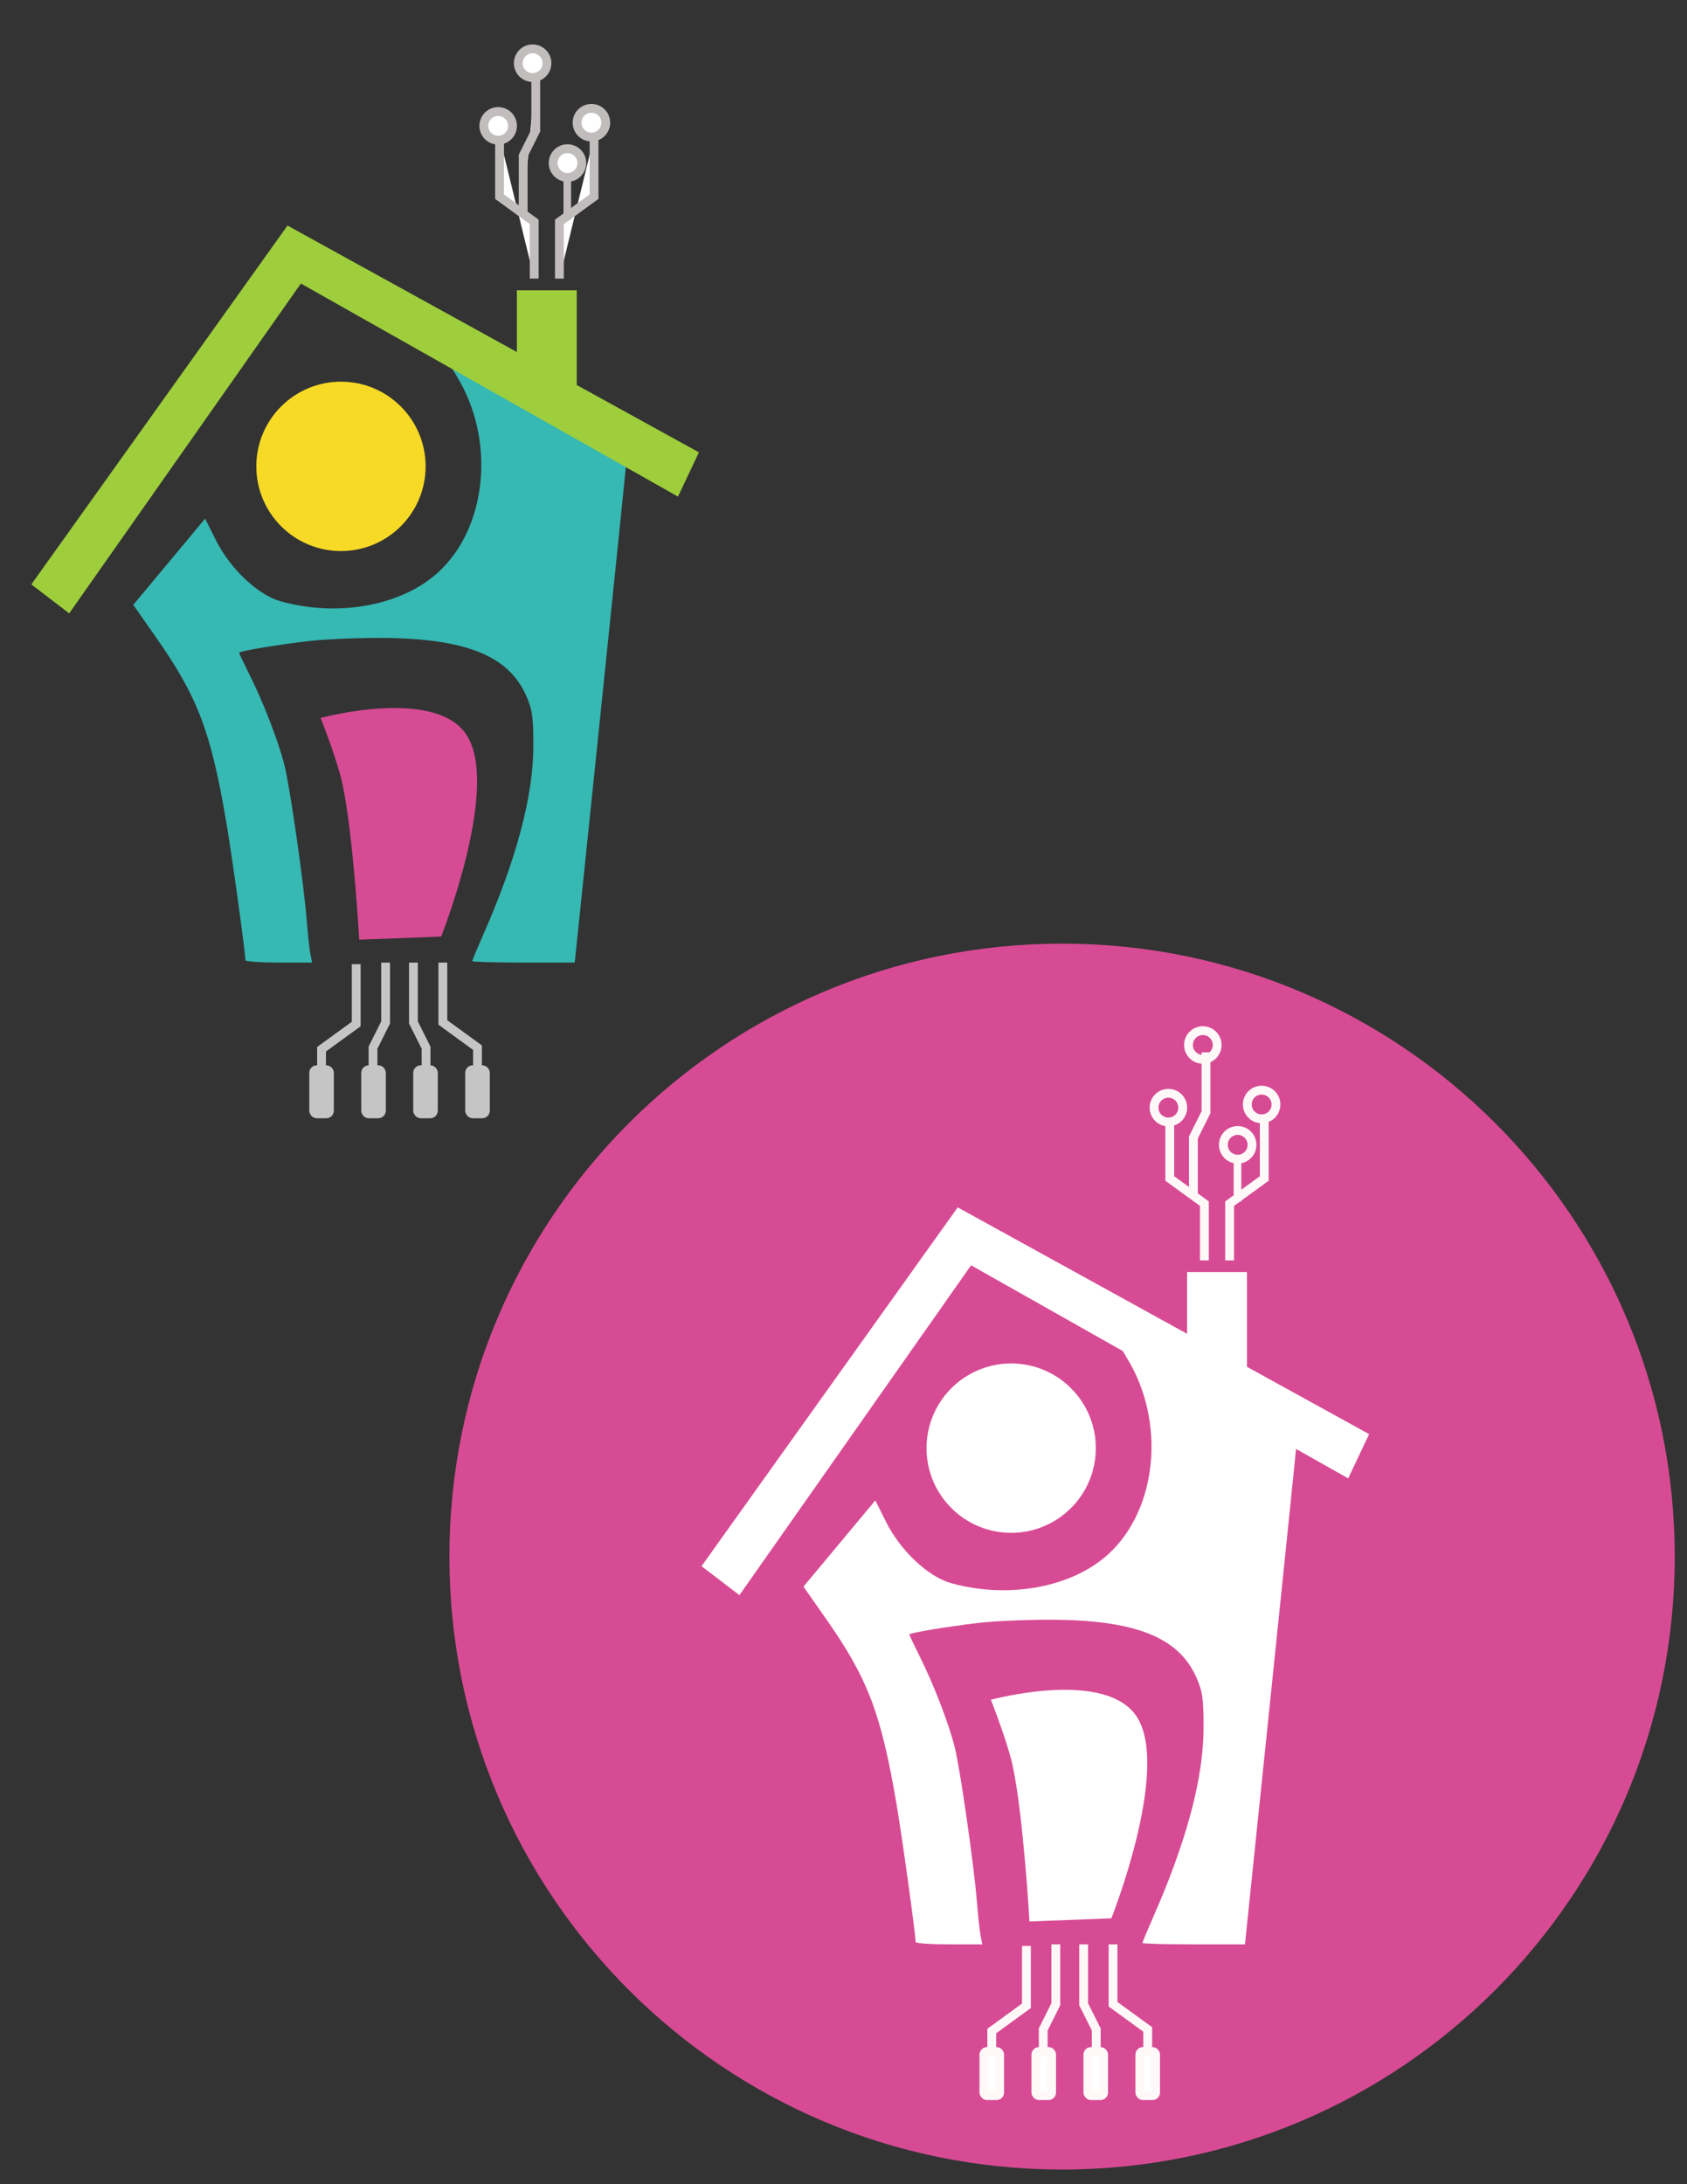 <?xml version="1.0" encoding="UTF-8" standalone="no"?>
<!-- Created with Inkscape (http://www.inkscape.org/) -->

<svg
   xmlns:dc="http://purl.org/dc/elements/1.1/"
   xmlns:cc="http://creativecommons.org/ns#"
   xmlns:rdf="http://www.w3.org/1999/02/22-rdf-syntax-ns#"
   xmlns:svg="http://www.w3.org/2000/svg"
   xmlns="http://www.w3.org/2000/svg"
   xmlns:sodipodi="http://sodipodi.sourceforge.net/DTD/sodipodi-0.dtd"
   xmlns:inkscape="http://www.inkscape.org/namespaces/inkscape"
   width="765"
   height="990"
   id="svg2"
   version="1.1"
   inkscape:version="0.48.4 r9939"
   sodipodi:docname="pretty-dece-house-logo.svg">
  <rect width="100%" height="100%" fill="#333333" stroke="none"/>
  <defs
     id="defs4" />
  <sodipodi:namedview
     id="base"
     pagecolor="#ffffff"
     bordercolor="#666666"
     borderopacity="1.0"
     inkscape:pageopacity="0.0"
     inkscape:pageshadow="2"
     inkscape:zoom="0.49497475"
     inkscape:cx="-349.63703"
     inkscape:cy="404.92083"
     inkscape:document-units="px"
     inkscape:current-layer="layer1"
     showgrid="false"
     inkscape:object-paths="false"
     inkscape:snap-intersection-paths="true"
     inkscape:snap-nodes="false"
     inkscape:window-width="1920"
     inkscape:window-height="1017"
     inkscape:window-x="-8"
     inkscape:window-y="-8"
     inkscape:window-maximized="1" />
  <g
     inkscape:label="Layer 1"
     inkscape:groupmode="layer"
     id="layer1"
     transform="translate(0,-62.362)">
    <g
       id="g4293"
       inkscape:export-filename="C:\Users\Jenny\git\madjenjen.github.io\images\Colorful_Logo.png"
       inkscape:export-xdpi="90"
       inkscape:export-ydpi="90"
       transform="translate(10.102,14.142)">
      <path
         sodipodi:nodetypes="csccccc"
         inkscape:connector-curvature="0"
         id="path2985"
         d="m 33.4,304.047 c 0,0 35.842,40.956 46.467,68.69 12.591,32.867 20.203,113.137 20.203,113.137 l 151.523,0 24.244,-232.335 -149.744,-79.456 z"
         style="fill:none;stroke:none" />
      <path
         transform="translate(-148.428,-87.942)"
         d="m 331.33,347.543 c 0,21.2 -17.186,38.386 -38.386,38.386 -21.2,0 -38.386,-17.186 -38.386,-38.386 0,-21.2 17.186,-38.386 38.386,-38.386 21.2,0 38.386,17.186 38.386,38.386 z"
         sodipodi:ry="38.385799"
         sodipodi:rx="38.385799"
         sodipodi:cy="347.54297"
         sodipodi:cx="292.94424"
         id="path2989"
         style="color:#000000;fill:#f7da26;fill-opacity:1;stroke:none;stroke-width:1;marker:none;visibility:visible;display:inline;overflow:visible;enable-background:accumulate"
         sodipodi:type="arc" />
      <path
         sodipodi:nodetypes="caccac"
         inkscape:connector-curvature="0"
         id="path3761"
         d="m 100.07,344.453 c 0,0 14.049,27.606 18.183,42.426 9.134,32.75 14.142,101.015 14.142,101.015 l 68.69,-2.02 c 0,0 48.733,-94.519 22.223,-129.3 -25.022,-32.829 -123.239,-12.122 -123.239,-12.122 z"
         style="fill:none;stroke:none" />
      <path
         sodipodi:nodetypes="caccac"
         inkscape:connector-curvature="0"
         id="path3761-1"
         d="m 135.325,373.647 c 0,0 7.597,19.34 9.832,29.722 4.939,22.944 7.647,70.767 7.647,70.767 L 189.948,472.721 c 0,0 26.352,-66.216 12.017,-90.582 -13.531,-22.999 -66.641,-8.492 -66.641,-8.492 z"
         style="fill:#d74b94;fill-opacity:1;stroke:none" />
      <path
         sodipodi:nodetypes="cccssccc"
         inkscape:connector-curvature="0"
         id="path3781"
         d="m 32.857,303.791 15.714,18.571 35,-42.143 c 0,0 9.988,34.947 37.393,40.545 27.405,5.598 68.652,3.537 83.321,-41.259 13.806,-42.16 -18.969,-74.537 -20.331,-75.185 -40.728,-21.442 -57.526,-31.244 -57.526,-31.244 z"
         style="fill:none;stroke:none" />
      <path
         inkscape:connector-curvature="0"
         id="path3783"
         d="m 101.184,483.439 c -0.005,-3.404 -5.985,-46.663 -8.541,-61.786 -7.029,-41.593 -13,-57.412 -31.811,-84.286 l -10.5,-15 16.288,-19.541 16.288,-19.541 4.894,9.782 c 6.525,13.042 19.097,24.86 29.511,27.741 26.186,7.244 54.939,1.884 71.429,-13.316 22.207,-20.47 25.895,-60.092 8.26,-88.751 -2.399,-3.899 -3.984,-7.088 -3.523,-7.088 0.736,0 11.257,5.62 68.064,36.354 6.875,3.72 12.523,7.187 12.552,7.705 0.029,0.518 -5.262,52.21 -11.758,114.87 l -11.81,113.929 -23.242,0 c -12.783,0 -23.242,-0.29 -23.242,-0.645 0,-0.355 2.291,-5.856 5.092,-12.225 14.958,-34.021 22.553,-62.563 22.614,-84.987 0.037,-13.438 -0.441,-16.802 -3.298,-23.225 -8.15,-18.322 -28.011,-26.061 -66.886,-26.061 -10.857,0 -25.188,0.648 -31.846,1.441 -14.725,1.753 -31.391,4.541 -31.391,5.252 0,0.287 2.16,4.844 4.799,10.128 6.329,12.669 13.157,30.397 15.806,41.036 2.497,10.031 8.733,53.504 10.041,70 0.498,6.286 1.251,13.196 1.672,15.357 l 0.766,3.929 -15.114,0 c -8.312,0 -15.114,-0.482 -15.115,-1.071 z"
         style="color:#000000;fill:#36b8b3;fill-opacity:1;fill-rule:nonzero;stroke:none;stroke-width:1.429;marker:none;visibility:visible;display:inline;overflow:visible;enable-background:accumulate" />
      <g
         transform="translate(-134.286,-120)"
         id="g4005">
        <path
           style="fill:none;stroke:#c5c5c5;stroke-width:4;stroke-linecap:butt;stroke-linejoin:miter;stroke-miterlimit:4;stroke-opacity:1;stroke-dasharray:none"
           d="m 285.714,542.857 0,27.143 L 270,581.429 l 0,25.714"
           id="path3789"
           inkscape:connector-curvature="0"
           transform="translate(0,62.362)" />
        <path
           style="fill:none;stroke:#c5c5c5;stroke-width:4;stroke-linecap:butt;stroke-linejoin:miter;stroke-miterlimit:4;stroke-opacity:1;stroke-dasharray:none"
           d="m 325,604.505 0,27.143 15.714,11.429 0,25.714"
           id="path3789-7"
           inkscape:connector-curvature="0" />
        <path
           style="fill:none;stroke:#c5c5c5;stroke-width:4;stroke-linecap:butt;stroke-linejoin:miter;stroke-miterlimit:4;stroke-opacity:1;stroke-dasharray:none"
           d="m 311.667,604.505 0,27.143 5.714,11.429 0,25.714"
           id="path3789-7-4"
           inkscape:connector-curvature="0"
           sodipodi:nodetypes="cccc" />
        <path
           style="fill:none;stroke:#c5c5c5;stroke-width:4;stroke-linecap:butt;stroke-linejoin:miter;stroke-miterlimit:4;stroke-opacity:1;stroke-dasharray:none"
           d="m 299.048,604.505 0,27.143 -5.714,11.429 0,25.714"
           id="path3789-7-4-0"
           inkscape:connector-curvature="0"
           sodipodi:nodetypes="cccc" />
        <rect
           style="color:#000000;fill:#c5c5c5;fill-opacity:1;fill-rule:nonzero;stroke:#c5c5c5;stroke-width:4;stroke-opacity:1;marker:none;visibility:visible;display:inline;overflow:visible;enable-background:accumulate"
           id="rect3845"
           width="7.143"
           height="20"
           x="266.429"
           y="653.076"
           ry="1.414" />
        <rect
           style="color:#000000;fill:#c5c5c5;fill-opacity:1;fill-rule:nonzero;stroke:#c5c5c5;stroke-width:4;stroke-opacity:1;marker:none;visibility:visible;display:inline;overflow:visible;enable-background:accumulate"
           id="rect3845-9"
           width="7.143"
           height="20"
           x="290"
           y="653.076"
           ry="1.414" />
        <rect
           style="color:#000000;fill:#c5c5c5;fill-opacity:1;fill-rule:nonzero;stroke:#c5c5c5;stroke-width:4;stroke-opacity:1;marker:none;visibility:visible;display:inline;overflow:visible;enable-background:accumulate"
           id="rect3845-4"
           width="7.143"
           height="20"
           x="313.571"
           y="653.076"
           ry="1.414" />
        <rect
           style="color:#000000;fill:#c5c5c5;fill-opacity:1;fill-rule:nonzero;stroke:#c5c5c5;stroke-width:4;stroke-opacity:1;marker:none;visibility:visible;display:inline;overflow:visible;enable-background:accumulate"
           id="rect3845-8"
           width="7.143"
           height="20"
           x="337.143"
           y="653.076"
           ry="1.414" />
      </g>
      <g
         style="fill:#9ece3c;fill-opacity:1"
         transform="translate(-134.286,-120)"
         id="g4025">
        <path
           style="fill:#9ece3c;fill-opacity:1;stroke:none"
           d="M 260.619,296.727 155.563,446.23 138.391,433.098 254.558,270.464 l 186.561,102.79 -9.489,20.056 z"
           id="path2987"
           inkscape:connector-curvature="0"
           sodipodi:nodetypes="ccccccc" />
        <path
           style="fill:#9ece3c;fill-opacity:1;stroke:none"
           d="m 358.571,336.934 0,-37.143 27.143,0 0,54.286 z"
           id="path3879"
           inkscape:connector-curvature="0" />
      </g>
      <g
         transform="translate(-134.286,-120)"
         style="fill:#ffffff;fill-opacity:1;stroke:#c1bdbd;stroke-opacity:1"
         id="g4015">
        <path
           style="fill:#ffffff;fill-opacity:1;stroke:#c1bdbd;stroke-width:4;stroke-linecap:butt;stroke-linejoin:miter;stroke-miterlimit:4;stroke-opacity:1;stroke-dasharray:none"
           d="m 393.571,230.219 0,27.143 -15.714,11.429 0,25.714"
           id="path3789-8"
           inkscape:connector-curvature="0" />
        <path
           style="fill:#ffffff;fill-opacity:1;stroke:#c1bdbd;stroke-width:4;stroke-linecap:butt;stroke-linejoin:miter;stroke-miterlimit:4;stroke-opacity:1;stroke-dasharray:none"
           d="m 350.714,230.219 0,27.143 15.714,11.429 0,25.714"
           id="path3789-7-2"
           inkscape:connector-curvature="0" />
        <path
           style="fill:#ffffff;fill-opacity:1;stroke:#c1bdbd;stroke-width:4;stroke-linecap:butt;stroke-linejoin:miter;stroke-miterlimit:4;stroke-opacity:1;stroke-dasharray:none"
           d="m 367.143,200.219 0,27.143 -5.714,11.429 0,25.714"
           id="path3789-7-4-0-4"
           inkscape:connector-curvature="0"
           sodipodi:nodetypes="cccc" />
        <path
           style="fill:#ffffff;fill-opacity:1;stroke:#c1bdbd;stroke-width:3.453;stroke-linecap:butt;stroke-linejoin:miter;stroke-miterlimit:4;stroke-opacity:1;stroke-dasharray:none"
           d="m 381.429,248.714 0,19.158"
           id="path3789-7-4-0-4-5"
           inkscape:connector-curvature="0"
           sodipodi:nodetypes="cc" />
        <path
           sodipodi:type="arc"
           style="color:#000000;fill:#ffffff;fill-opacity:1;stroke:#c1bdbd;stroke-width:6.593;stroke-miterlimit:4;stroke-opacity:1;stroke-dasharray:none;marker:none;visibility:visible;display:inline;overflow:visible;enable-background:accumulate"
           id="path3971"
           sodipodi:cx="349.28571"
           sodipodi:cy="159.28572"
           sodipodi:rx="10.714286"
           sodipodi:ry="10.714286"
           d="m 360,159.286 c 0,5.917 -4.797,10.714 -10.714,10.714 -5.917,0 -10.714,-4.797 -10.714,-10.714 0,-5.917 4.797,-10.714 10.714,-10.714 5.917,0 10.714,4.797 10.714,10.714 z"
           transform="matrix(0.607,0,0,0.607,138.074,128.574)" />
        <path
           sodipodi:type="arc"
           style="color:#000000;fill:#ffffff;fill-opacity:1;stroke:#c1bdbd;stroke-width:6.593;stroke-miterlimit:4;stroke-opacity:1;stroke-dasharray:none;marker:none;visibility:visible;display:inline;overflow:visible;enable-background:accumulate"
           id="path3971-1"
           sodipodi:cx="349.28571"
           sodipodi:cy="159.28572"
           sodipodi:rx="10.714286"
           sodipodi:ry="10.714286"
           d="m 360,159.286 c 0,5.917 -4.797,10.714 -10.714,10.714 -5.917,0 -10.714,-4.797 -10.714,-10.714 0,-5.917 4.797,-10.714 10.714,-10.714 5.917,0 10.714,4.797 10.714,10.714 z"
           transform="matrix(0.607,0,0,0.607,153.696,100.182)" />
        <path
           sodipodi:type="arc"
           style="color:#000000;fill:#ffffff;fill-opacity:1;stroke:#c1bdbd;stroke-width:6.593;stroke-miterlimit:4;stroke-opacity:1;stroke-dasharray:none;marker:none;visibility:visible;display:inline;overflow:visible;enable-background:accumulate"
           id="path3971-7"
           sodipodi:cx="349.28571"
           sodipodi:cy="159.28572"
           sodipodi:rx="10.714286"
           sodipodi:ry="10.714286"
           d="m 360,159.286 c 0,5.917 -4.797,10.714 -10.714,10.714 -5.917,0 -10.714,-4.797 -10.714,-10.714 0,-5.917 4.797,-10.714 10.714,-10.714 5.917,0 10.714,4.797 10.714,10.714 z"
           transform="matrix(0.607,0,0,0.607,169.502,145.431)" />
        <path
           sodipodi:type="arc"
           style="color:#000000;fill:#ffffff;fill-opacity:1;stroke:#c1bdbd;stroke-width:6.593;stroke-miterlimit:4;stroke-opacity:1;stroke-dasharray:none;marker:none;visibility:visible;display:inline;overflow:visible;enable-background:accumulate"
           id="path3971-11"
           sodipodi:cx="349.28571"
           sodipodi:cy="159.28572"
           sodipodi:rx="10.714286"
           sodipodi:ry="10.714286"
           d="m 360,159.286 c 0,5.917 -4.797,10.714 -10.714,10.714 -5.917,0 -10.714,-4.797 -10.714,-10.714 0,-5.917 4.797,-10.714 10.714,-10.714 5.917,0 10.714,4.797 10.714,10.714 z"
           transform="matrix(0.607,0,0,0.607,180.36,127.145)" />
      </g>
    </g>
    <g
       id="g4378"
       inkscape:export-filename="C:\Users\Jenny\git\madjenjen.github.io\images\Pink_Logo.png"
       inkscape:export-xdpi="90"
       inkscape:export-ydpi="90"
       transform="translate(54.548,38.386)">
      <path
         transform="matrix(0.886,0,0,0.886,123.929,411.182)"
         d="m 655.714,359.286 c 0,173.181 -140.391,313.571 -313.571,313.571 -173.181,0 -313.571,-140.391 -313.571,-313.571 0,-173.181 140.391,-313.571 313.571,-313.571 173.181,0 313.571,140.391 313.571,313.571 z"
         sodipodi:ry="313.57144"
         sodipodi:rx="313.57144"
         sodipodi:cy="359.28571"
         sodipodi:cx="342.14285"
         id="path4029-5"
         style="color:#000000;fill:#d74b94;fill-opacity:1;fill-rule:nonzero;stroke:none;stroke-width:4;marker:none;visibility:visible;display:inline;overflow:visible;enable-background:accumulate"
         sodipodi:type="arc" />
      <path
         sodipodi:nodetypes="csccccc"
         inkscape:connector-curvature="0"
         id="path2985-2"
         d="m 292.871,724.804 c 0,0 35.842,40.956 46.467,68.69 12.591,32.867 20.203,113.137 20.203,113.137 l 151.523,0 24.244,-232.335 -149.744,-79.456 z"
         style="fill:none;stroke:none" />
      <path
         transform="translate(111.044,332.814)"
         d="m 331.33,347.543 c 0,21.2 -17.186,38.386 -38.386,38.386 -21.2,0 -38.386,-17.186 -38.386,-38.386 0,-21.2 17.186,-38.386 38.386,-38.386 21.2,0 38.386,17.186 38.386,38.386 z"
         sodipodi:ry="38.385799"
         sodipodi:rx="38.385799"
         sodipodi:cy="347.54297"
         sodipodi:cx="292.94424"
         id="path2989-7"
         style="color:#000000;fill:#ffffff;fill-opacity:1;stroke:none;stroke-width:1;marker:none;visibility:visible;display:inline;overflow:visible;enable-background:accumulate"
         sodipodi:type="arc" />
      <path
         sodipodi:nodetypes="caccac"
         inkscape:connector-curvature="0"
         id="path3761-6"
         d="m 359.541,765.21 c 0,0 14.049,27.606 18.183,42.426 9.134,32.75 14.142,101.015 14.142,101.015 l 68.69,-2.02 c 0,0 48.733,-94.519 22.223,-129.3 -25.022,-32.829 -123.239,-12.122 -123.239,-12.122 z"
         style="fill:none;stroke:none" />
      <path
         sodipodi:nodetypes="caccac"
         inkscape:connector-curvature="0"
         id="path3761-1-1"
         d="m 394.796,794.403 c 0,0 7.597,19.34 9.832,29.722 4.939,22.943 7.647,70.767 7.647,70.767 l 37.144,-1.415 c 0,0 26.352,-66.216 12.017,-90.582 -13.531,-22.999 -66.641,-8.492 -66.641,-8.492 z"
         style="fill:#ffffff;fill-opacity:1;stroke:none" />
      <path
         sodipodi:nodetypes="cccssccc"
         inkscape:connector-curvature="0"
         id="path3781-4"
         d="m 292.329,724.547 15.714,18.571 35,-42.143 c 0,0 9.988,34.947 37.393,40.545 27.405,5.598 68.652,3.537 83.321,-41.259 13.806,-42.16 -18.969,-74.537 -20.331,-75.185 -40.728,-21.442 -57.526,-31.244 -57.526,-31.244 z"
         style="fill:none;stroke:none" />
      <path
         inkscape:connector-curvature="0"
         id="path3783-2"
         d="m 360.656,904.195 c -0.005,-3.404 -5.985,-46.663 -8.541,-61.786 -7.029,-41.593 -13,-57.412 -31.811,-84.286 l -10.5,-15 16.288,-19.541 16.288,-19.541 4.894,9.782 c 6.525,13.042 19.097,24.86 29.511,27.741 26.186,7.244 54.939,1.884 71.429,-13.316 22.207,-20.47 25.895,-60.092 8.26,-88.751 -2.399,-3.899 -3.984,-7.088 -3.523,-7.088 0.736,0 11.257,5.62 68.064,36.354 6.875,3.72 12.523,7.187 12.552,7.705 0.029,0.518 -5.262,52.21 -11.758,114.87 l -11.81,113.929 -23.242,0 c -12.783,0 -23.242,-0.29 -23.242,-0.645 0,-0.355 2.291,-5.856 5.092,-12.225 14.958,-34.021 22.553,-62.563 22.614,-84.987 0.037,-13.438 -0.441,-16.802 -3.298,-23.225 -8.15,-18.322 -28.011,-26.061 -66.886,-26.061 -10.857,0 -25.188,0.648 -31.846,1.441 -14.725,1.753 -31.391,4.541 -31.391,5.252 0,0.287 2.16,4.844 4.799,10.128 6.329,12.669 13.157,30.397 15.806,41.036 2.497,10.031 8.733,53.504 10.041,70 0.498,6.286 1.251,13.196 1.672,15.357 l 0.766,3.929 -15.114,0 c -8.312,0 -15.114,-0.482 -15.115,-1.071 z"
         style="color:#000000;fill:#ffffff;fill-opacity:1;fill-rule:nonzero;stroke:none;stroke-width:1.429;marker:none;visibility:visible;display:inline;overflow:visible;enable-background:accumulate" />
      <path
         inkscape:connector-curvature="0"
         id="path3789-2"
         d="m 410.9,905.976 0,27.143 -15.714,11.429 0,25.714"
         style="fill:none;stroke:#fff8f8;stroke-width:4;stroke-linecap:butt;stroke-linejoin:miter;stroke-miterlimit:4;stroke-opacity:1;stroke-dasharray:none" />
      <path
         inkscape:connector-curvature="0"
         id="path3789-7-21"
         d="m 450.186,905.261 0,27.143 15.714,11.429 0,25.714"
         style="fill:none;stroke:#fff8f8;stroke-width:4;stroke-linecap:butt;stroke-linejoin:miter;stroke-miterlimit:4;stroke-opacity:1;stroke-dasharray:none" />
      <path
         sodipodi:nodetypes="cccc"
         inkscape:connector-curvature="0"
         id="path3789-7-4-6"
         d="m 436.852,905.261 0,27.143 5.714,11.429 0,25.714"
         style="fill:none;stroke:#fff8f8;stroke-width:4;stroke-linecap:butt;stroke-linejoin:miter;stroke-miterlimit:4;stroke-opacity:1;stroke-dasharray:none" />
      <path
         sodipodi:nodetypes="cccc"
         inkscape:connector-curvature="0"
         id="path3789-7-4-0-8"
         d="m 424.233,905.261 0,27.143 -5.714,11.429 0,25.714"
         style="fill:none;stroke:#fff8f8;stroke-width:4;stroke-linecap:butt;stroke-linejoin:miter;stroke-miterlimit:4;stroke-opacity:1;stroke-dasharray:none" />
      <rect
         ry="1.414"
         y="953.833"
         x="391.614"
         height="20"
         width="7.143"
         id="rect3845-5"
         style="color:#000000;fill:#ffffff;fill-opacity:1;fill-rule:nonzero;stroke:#fff8f8;stroke-width:4;stroke-opacity:1;marker:none;visibility:visible;display:inline;overflow:visible;enable-background:accumulate" />
      <rect
         ry="1.414"
         y="953.833"
         x="415.186"
         height="20"
         width="7.143"
         id="rect3845-9-7"
         style="color:#000000;fill:#ffffff;fill-opacity:1;fill-rule:nonzero;stroke:#fff8f8;stroke-width:4;stroke-opacity:1;marker:none;visibility:visible;display:inline;overflow:visible;enable-background:accumulate" />
      <rect
         ry="1.414"
         y="953.833"
         x="438.757"
         height="20"
         width="7.143"
         id="rect3845-4-6"
         style="color:#000000;fill:#ffffff;fill-opacity:1;fill-rule:nonzero;stroke:#fff8f8;stroke-width:4;stroke-opacity:1;marker:none;visibility:visible;display:inline;overflow:visible;enable-background:accumulate" />
      <rect
         ry="1.414"
         y="953.833"
         x="462.328"
         height="20"
         width="7.143"
         id="rect3845-8-1"
         style="color:#000000;fill:#ffffff;fill-opacity:1;fill-rule:nonzero;stroke:#fff8f8;stroke-width:4;stroke-opacity:1;marker:none;visibility:visible;display:inline;overflow:visible;enable-background:accumulate" />
      <g
         style="fill:#ffffff;fill-opacity:1"
         id="g4025-8"
         transform="translate(125.186,300.756)">
        <path
           style="fill:#ffffff;fill-opacity:1;stroke:none"
           d="M 260.619,296.727 155.563,446.23 138.391,433.098 254.558,270.464 l 186.561,102.79 -9.489,20.056 z"
           id="path2987-9"
           inkscape:connector-curvature="0"
           sodipodi:nodetypes="ccccccc" />
        <path
           style="fill:#ffffff;fill-opacity:1;stroke:none"
           d="m 358.571,336.934 0,-37.143 27.143,0 0,54.286 z"
           id="path3879-2"
           inkscape:connector-curvature="0" />
      </g>
      <g
         style="stroke:#fff8f8;stroke-opacity:1"
         id="g4015-7"
         transform="translate(125.186,300.756)">
        <path
           style="fill:none;stroke:#fff8f8;stroke-width:4;stroke-linecap:butt;stroke-linejoin:miter;stroke-miterlimit:4;stroke-opacity:1;stroke-dasharray:none"
           d="m 393.571,230.219 0,27.143 -15.714,11.429 0,25.714"
           id="path3789-8-9"
           inkscape:connector-curvature="0" />
        <path
           style="fill:none;stroke:#fff8f8;stroke-width:4;stroke-linecap:butt;stroke-linejoin:miter;stroke-miterlimit:4;stroke-opacity:1;stroke-dasharray:none"
           d="m 350.714,230.219 0,27.143 15.714,11.429 0,25.714"
           id="path3789-7-2-5"
           inkscape:connector-curvature="0" />
        <path
           style="fill:none;stroke:#fff8f8;stroke-width:4;stroke-linecap:butt;stroke-linejoin:miter;stroke-miterlimit:4;stroke-opacity:1;stroke-dasharray:none"
           d="m 367.143,200.219 0,27.143 -5.714,11.429 0,25.714"
           id="path3789-7-4-0-4-4"
           inkscape:connector-curvature="0"
           sodipodi:nodetypes="cccc" />
        <path
           style="fill:none;stroke:#fff8f8;stroke-width:3.453;stroke-linecap:butt;stroke-linejoin:miter;stroke-miterlimit:4;stroke-opacity:1;stroke-dasharray:none"
           d="m 381.429,248.714 0,19.158"
           id="path3789-7-4-0-4-5-3"
           inkscape:connector-curvature="0"
           sodipodi:nodetypes="cc" />
        <path
           sodipodi:type="arc"
           style="color:#000000;fill:none;stroke:#fff8f8;stroke-width:6.593;stroke-miterlimit:4;stroke-opacity:1;stroke-dasharray:none;marker:none;visibility:visible;display:inline;overflow:visible;enable-background:accumulate"
           id="path3971-12"
           sodipodi:cx="349.28571"
           sodipodi:cy="159.28572"
           sodipodi:rx="10.714286"
           sodipodi:ry="10.714286"
           d="m 360,159.286 c 0,5.917 -4.797,10.714 -10.714,10.714 -5.917,0 -10.714,-4.797 -10.714,-10.714 0,-5.917 4.797,-10.714 10.714,-10.714 5.917,0 10.714,4.797 10.714,10.714 z"
           transform="matrix(0.607,0,0,0.607,138.074,128.574)" />
        <path
           sodipodi:type="arc"
           style="color:#000000;fill:none;stroke:#fff8f8;stroke-width:6.593;stroke-miterlimit:4;stroke-opacity:1;stroke-dasharray:none;marker:none;visibility:visible;display:inline;overflow:visible;enable-background:accumulate"
           id="path3971-1-3"
           sodipodi:cx="349.28571"
           sodipodi:cy="159.28572"
           sodipodi:rx="10.714286"
           sodipodi:ry="10.714286"
           d="m 360,159.286 c 0,5.917 -4.797,10.714 -10.714,10.714 -5.917,0 -10.714,-4.797 -10.714,-10.714 0,-5.917 4.797,-10.714 10.714,-10.714 5.917,0 10.714,4.797 10.714,10.714 z"
           transform="matrix(0.607,0,0,0.607,153.696,100.182)" />
        <path
           sodipodi:type="arc"
           style="color:#000000;fill:none;stroke:#fff8f8;stroke-width:6.593;stroke-miterlimit:4;stroke-opacity:1;stroke-dasharray:none;marker:none;visibility:visible;display:inline;overflow:visible;enable-background:accumulate"
           id="path3971-7-3"
           sodipodi:cx="349.28571"
           sodipodi:cy="159.28572"
           sodipodi:rx="10.714286"
           sodipodi:ry="10.714286"
           d="m 360,159.286 c 0,5.917 -4.797,10.714 -10.714,10.714 -5.917,0 -10.714,-4.797 -10.714,-10.714 0,-5.917 4.797,-10.714 10.714,-10.714 5.917,0 10.714,4.797 10.714,10.714 z"
           transform="matrix(0.607,0,0,0.607,169.502,145.431)" />
        <path
           sodipodi:type="arc"
           style="color:#000000;fill:none;stroke:#fff8f8;stroke-width:6.593;stroke-miterlimit:4;stroke-opacity:1;stroke-dasharray:none;marker:none;visibility:visible;display:inline;overflow:visible;enable-background:accumulate"
           id="path3971-11-4"
           sodipodi:cx="349.28571"
           sodipodi:cy="159.28572"
           sodipodi:rx="10.714286"
           sodipodi:ry="10.714286"
           d="m 360,159.286 c 0,5.917 -4.797,10.714 -10.714,10.714 -5.917,0 -10.714,-4.797 -10.714,-10.714 0,-5.917 4.797,-10.714 10.714,-10.714 5.917,0 10.714,4.797 10.714,10.714 z"
           transform="matrix(0.607,0,0,0.607,180.36,127.145)" />
      </g>
    </g>
  </g>
</svg>
